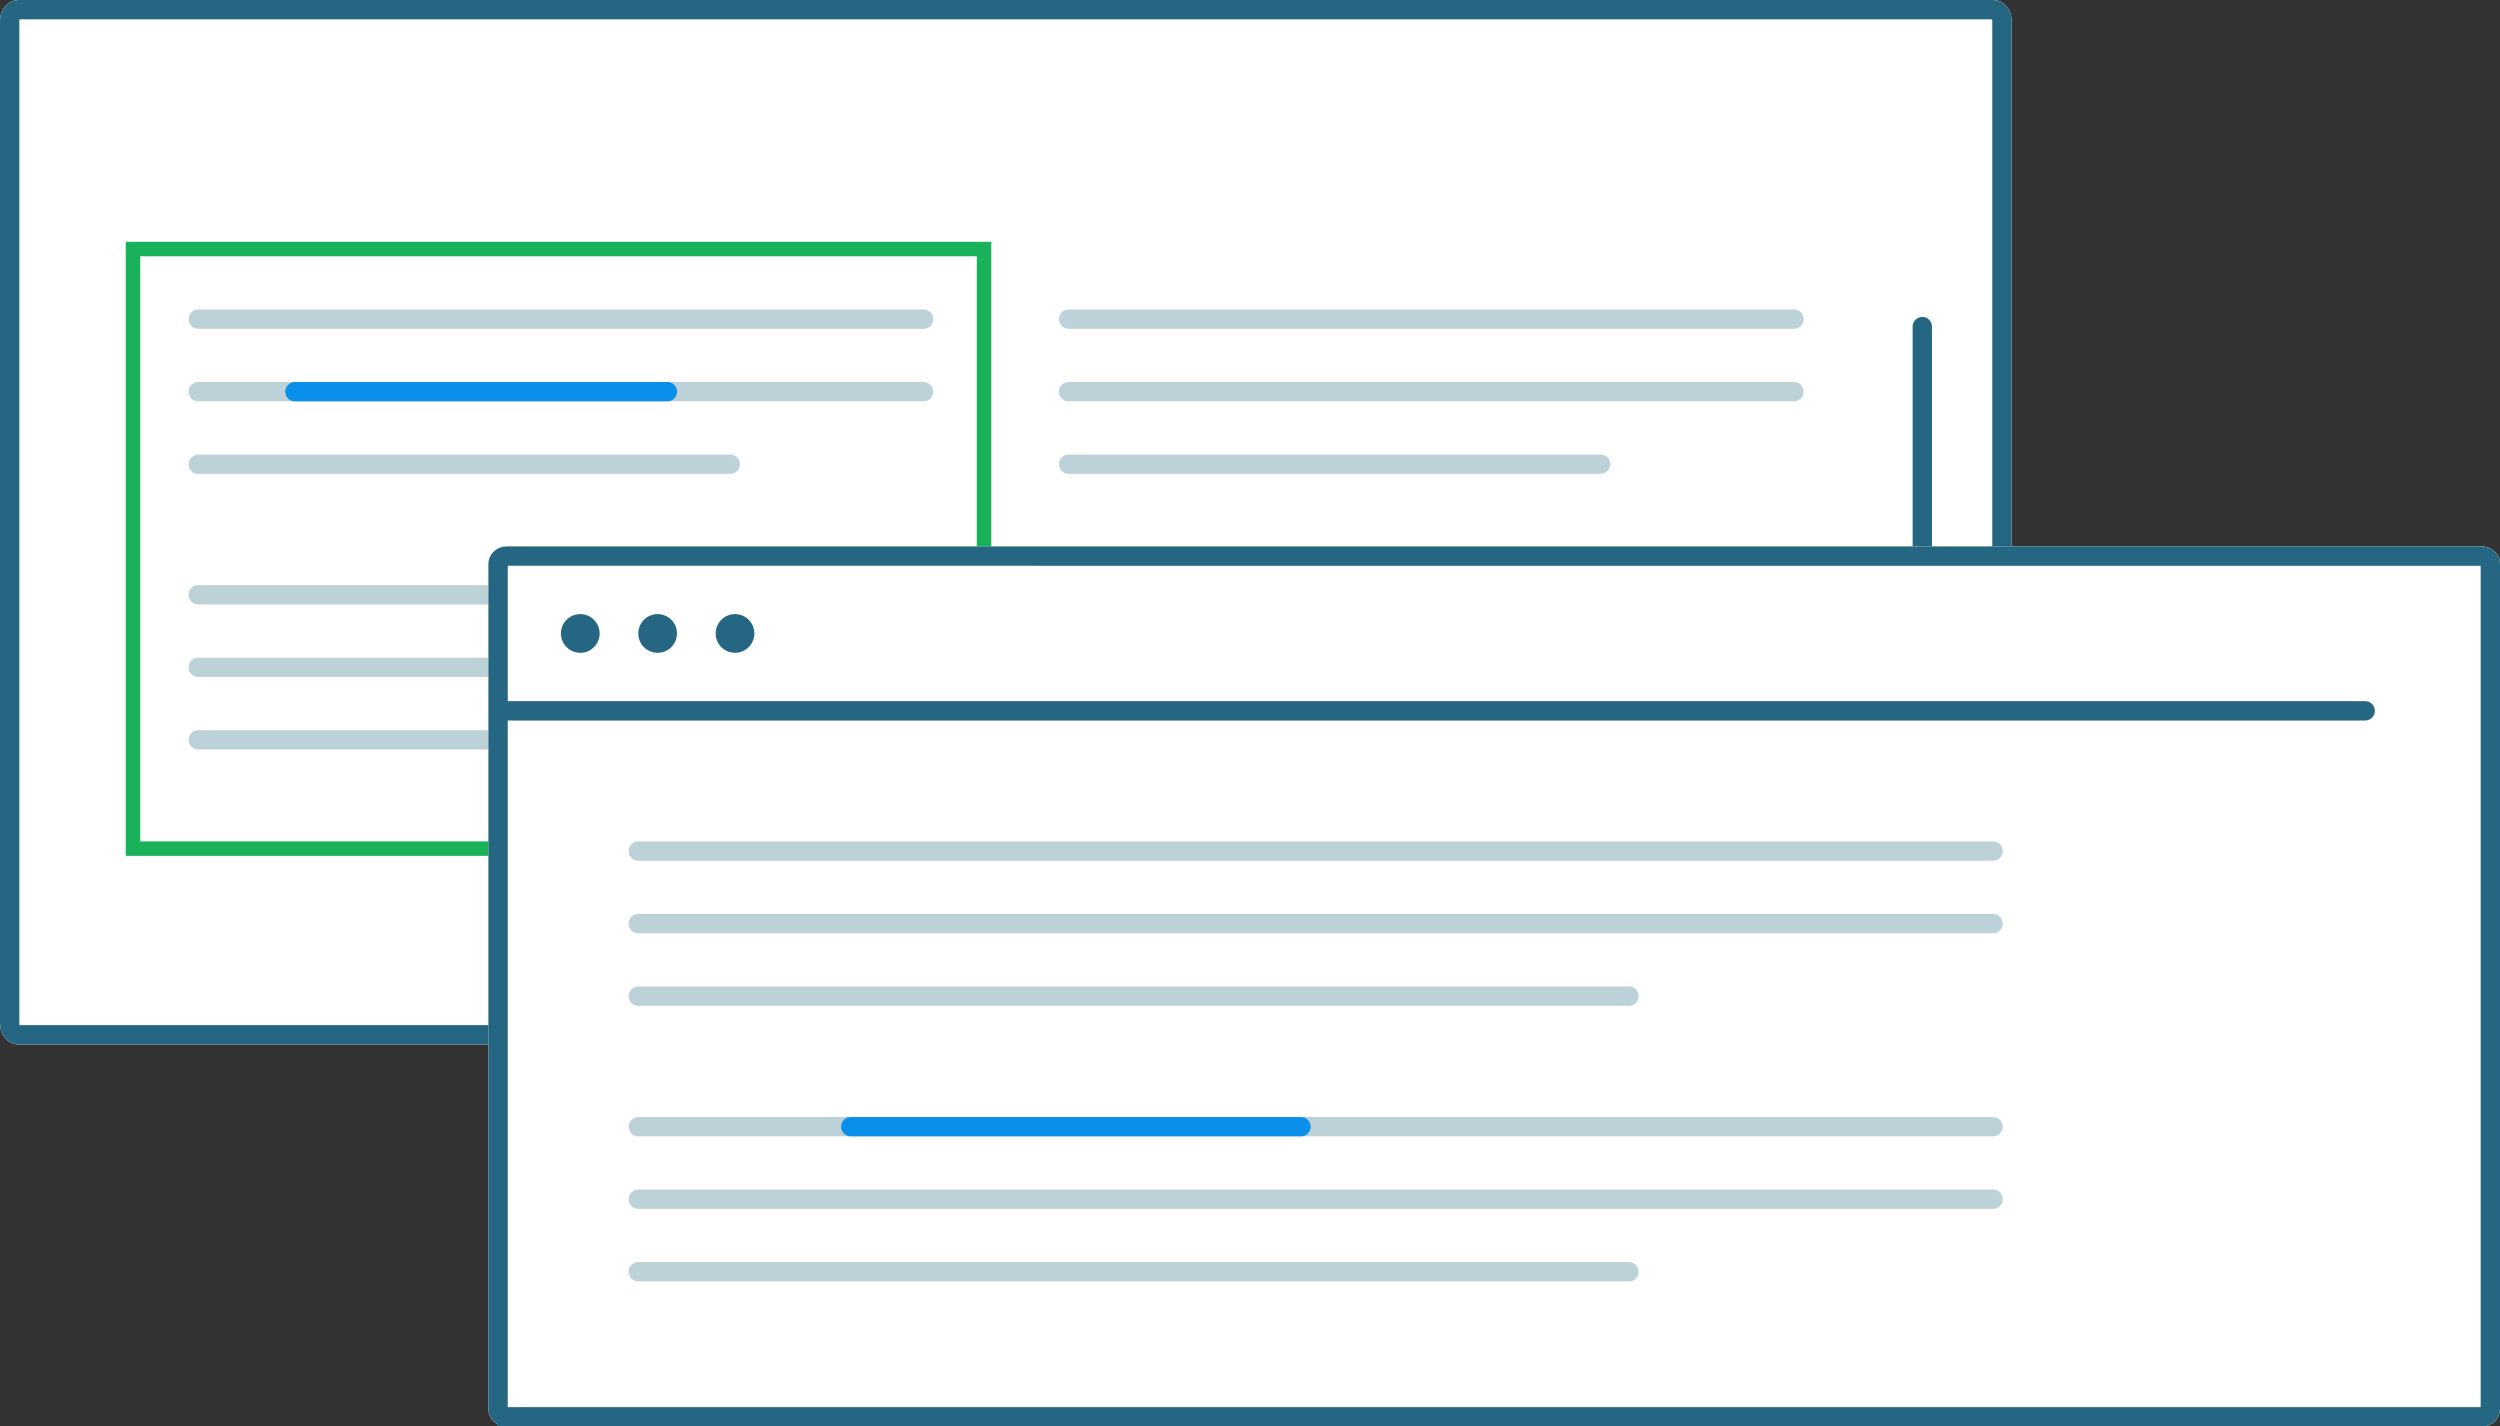 <svg width="517" height="295" viewBox="0 0 517 295" xmlns="http://www.w3.org/2000/svg"><rect x="0" y="0" width="517" height="295" fill="#333333" stroke="none"/><title>Group</title><g fill="none" fill-rule="evenodd"><path d="M3.784 216C1.694 216 0 214.1 0 211.734V4.266C0 1.91 1.698 0 3.788 0h408.424C414.304 0 416 1.9 416 4.266v207.468c0 2.356-1.692 4.266-3.774 4.266H3.784z" fill="#FFF"/><path d="M3.784 214h408.442c.92 0 1.774-.965 1.774-2.266V4.266C414 2.96 413.147 2 412.212 2H3.788C2.858 2 2 2.966 2 4.266v207.468C2 213.04 2.852 214 3.784 214z" stroke="#256782" stroke-width="4"/><path d="M395.532 67.546a2 2 0 1 1 4 0v82.024a2 2 0 0 1-4 0V67.546zm0 94.992a2 2 0 1 1 4 0V176a2 2 0 0 1-4 0v-13.462z" fill="#256782" fill-rule="nonzero"/><path d="M41 68a2 2 0 1 1 0-4h150a2 2 0 0 1 0 4H41zm0 15a2 2 0 1 1 0-4h150a2 2 0 0 1 0 4H41zm0 15a2 2 0 1 1 0-4h110a2 2 0 0 1 0 4H41zm0 27a2 2 0 0 1 0-4h150a2 2 0 0 1 0 4H41zm0 15a2 2 0 0 1 0-4h150a2 2 0 0 1 0 4H41zm0 15a2 2 0 0 1 0-4h110a2 2 0 0 1 0 4H41z" fill="#BDD1D9" fill-rule="nonzero"/><path d="M61 83a2 2 0 1 1 0-4h77.006a2 2 0 1 1 0 4H61z" fill="#0A90EB" fill-rule="nonzero"/><path d="M221 68a2 2 0 0 1 0-4h150a2 2 0 0 1 0 4H221zm0 15a2 2 0 0 1 0-4h150a2 2 0 0 1 0 4H221zm0 15a2 2 0 0 1 0-4h110a2 2 0 0 1 0 4H221z" fill="#BDD1D9" fill-rule="nonzero"/><path d="M29 53v121h173V53H29zm-3-3h179v127H26V50z" fill="#19B159" fill-rule="nonzero"/><g><path d="M104.784 295c-2.09 0-3.784-1.601-3.784-3.595v-174.81c0-1.986 1.698-3.595 3.788-3.595h408.424c2.092 0 3.788 1.601 3.788 3.595v174.81c0 1.986-1.692 3.595-3.774 3.595H104.784z" fill="#FFF"/><path d="M104.784 293h408.442c1 0 1.774-.737 1.774-1.595v-174.81c0-.862-.774-1.595-1.788-1.595H104.788c-1.01 0-1.788.739-1.788 1.595v174.81c0 .862.773 1.595 1.784 1.595z" stroke="#256782" stroke-width="4"/><path d="M103.721 147h385.402" stroke="#256782" stroke-width="4" stroke-linecap="round"/><path d="M120 135a4 4 0 1 1 0-8 4 4 0 0 1 0 8zm16 0a4 4 0 1 1 0-8 4 4 0 0 1 0 8zm16 0a4 4 0 1 1 0-8 4 4 0 0 1 0 8z" fill="#256782" fill-rule="nonzero"/><path d="M132 178a2 2 0 1 1 0-4h280.158a2 2 0 0 1 0 4H132zm0 15a2 2 0 1 1 0-4h280.158a2 2 0 0 1 0 4H132zm0 15a2 2 0 1 1 0-4h204.863a2 2 0 1 1 0 4H132zm0 27a2 2 0 0 1 0-4h280.158a2 2 0 0 1 0 4H132zm0 15a2 2 0 0 1 0-4h280.158a2 2 0 0 1 0 4H132zm0 15a2 2 0 0 1 0-4h204.863a2 2 0 1 1 0 4H132z" fill="#BDD1D9" fill-rule="nonzero"/><path d="M175.952 235a2 2 0 0 1 0-4h93.08a2 2 0 0 1 0 4h-93.08z" fill="#0A90EB" fill-rule="nonzero"/></g></g></svg>